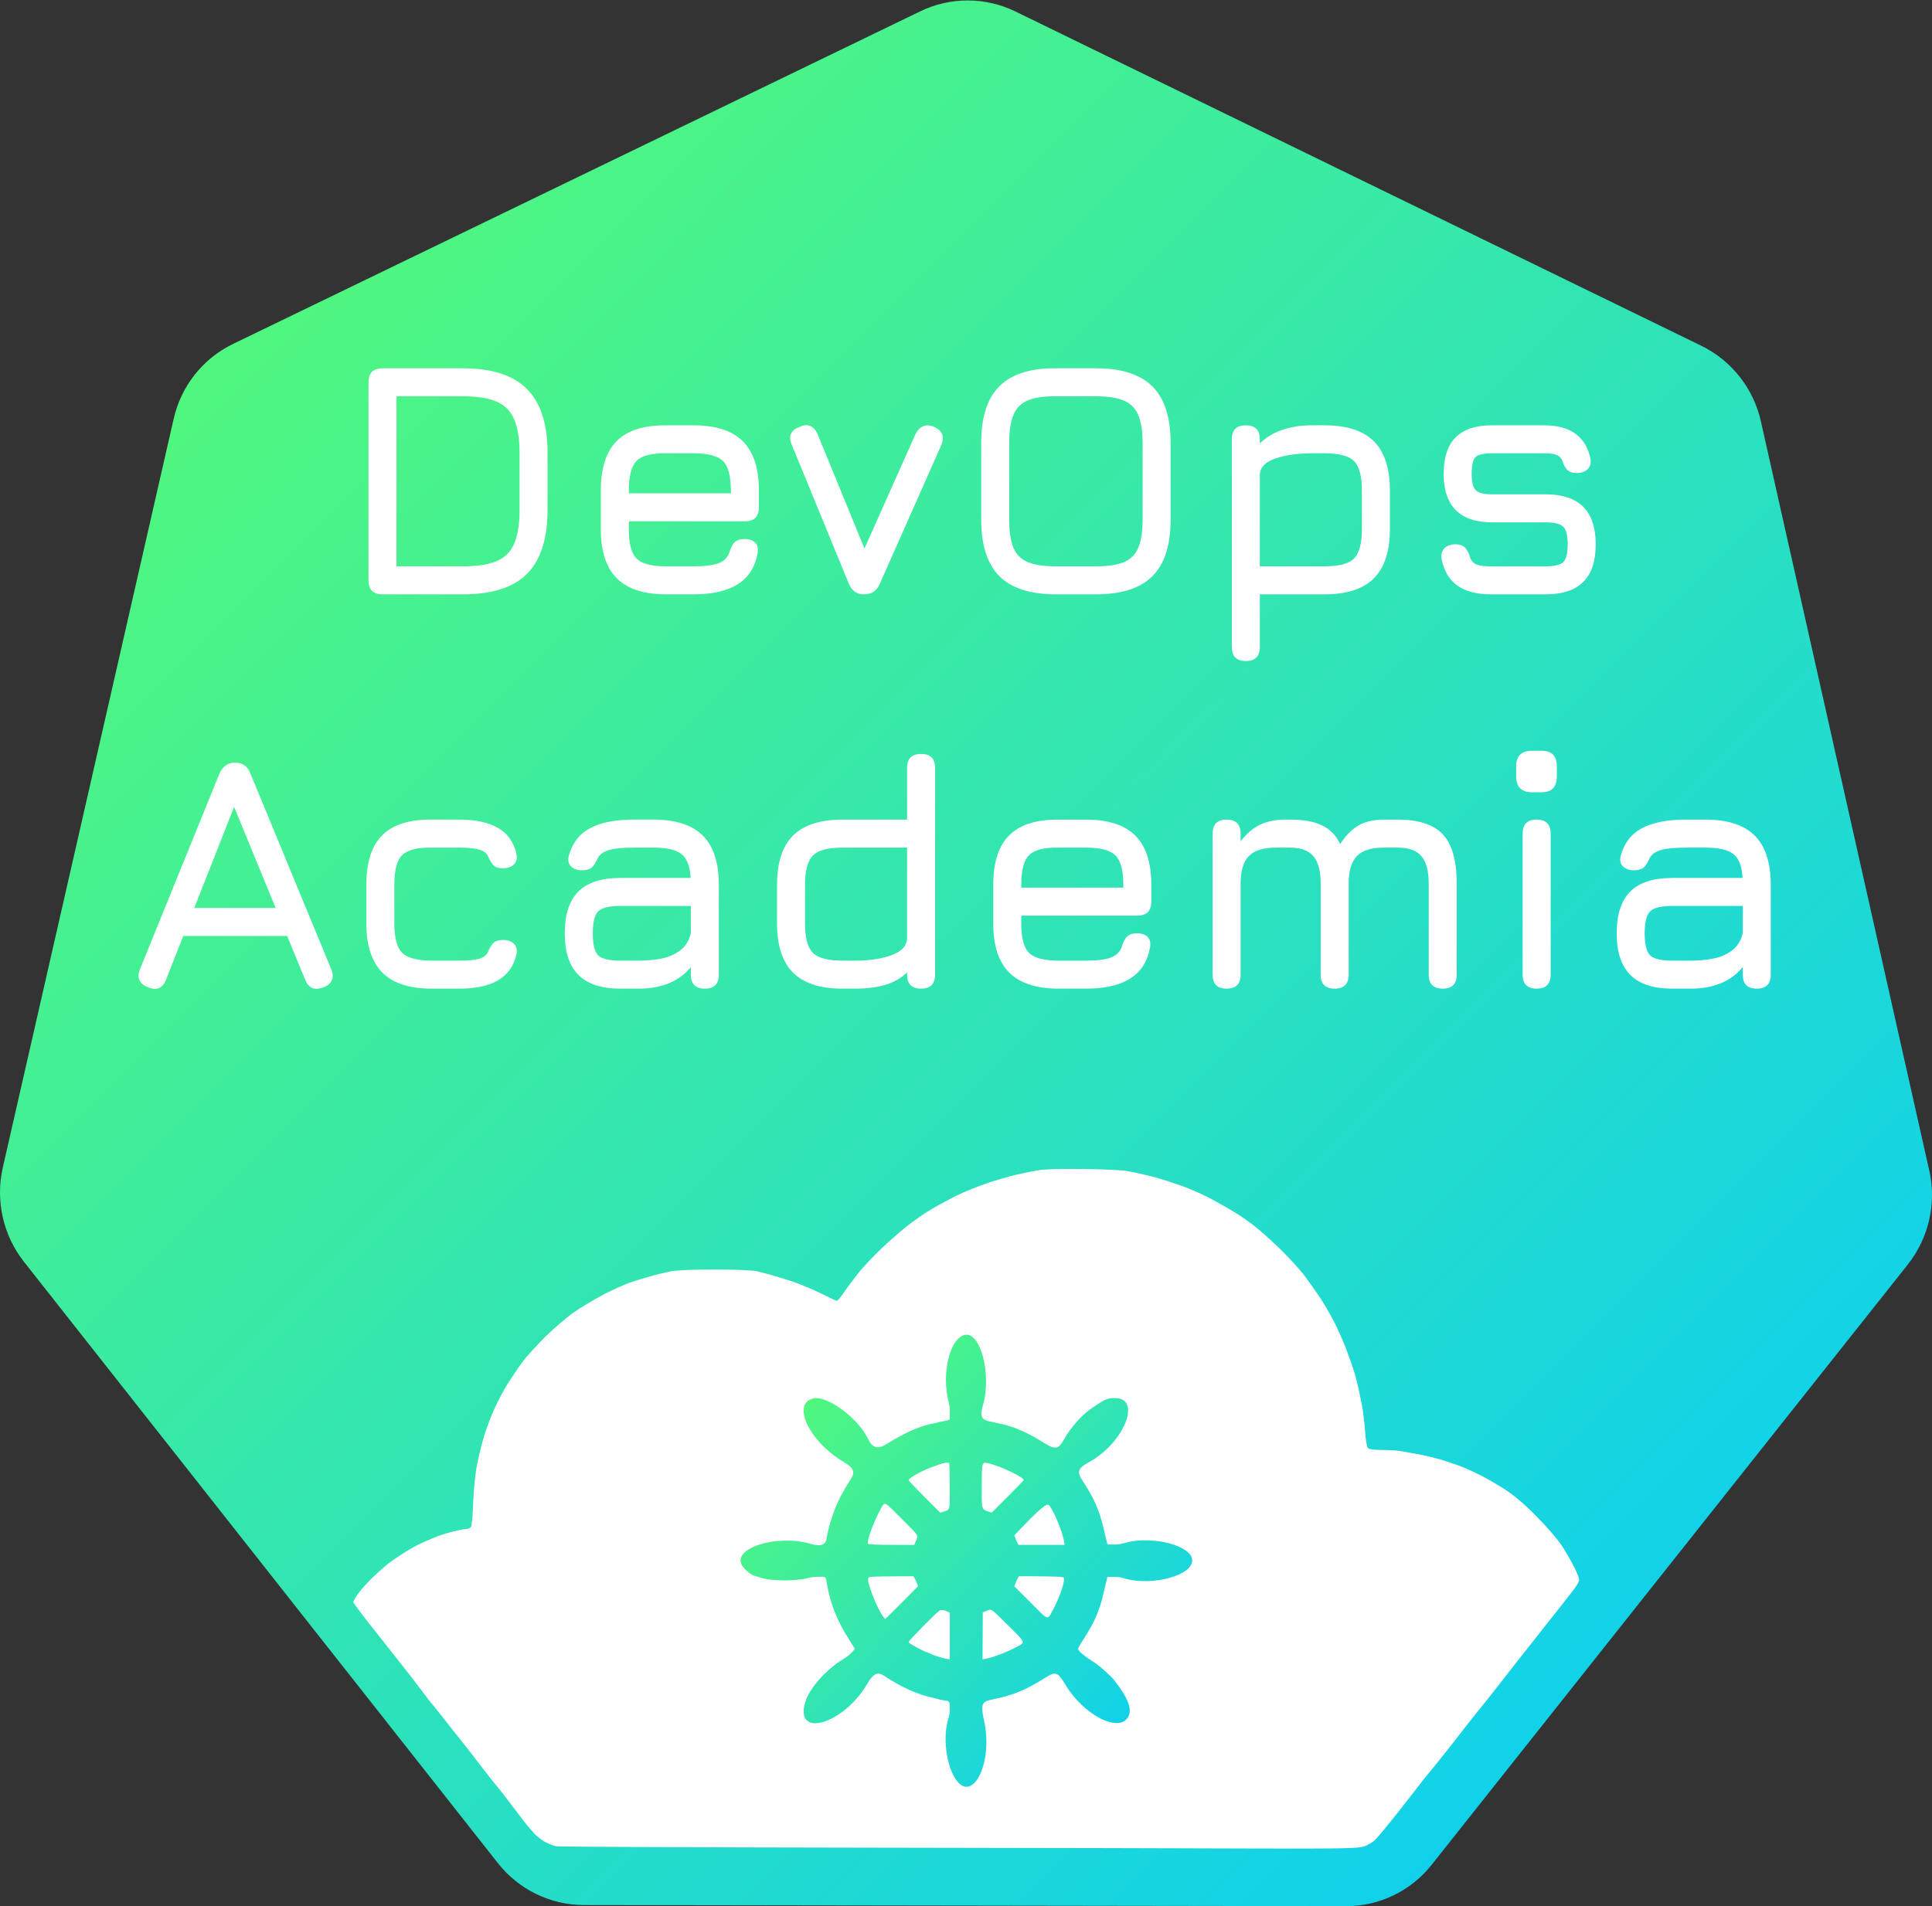 <svg width="4345" height="4288" viewBox="0 0 4345 4288" fill="none" xmlns="http://www.w3.org/2000/svg">
<rect x="0" y="0" width="4345" height="4288" fill="#333333" stroke="none"/>
<path d="M3220.16 4194.41C3173.37 4253.78 3101.94 4288.5 3026.48 4287.99L1313.06 4285.48C1238.11 4285.48 1166.67 4250.76 1119.89 4191.39L53.907 2838.47C7.122 2779.1 -10.485 2701.12 6.116 2627.16L390.453 942.674C407.054 868.713 456.354 806.325 524.267 773.622L2069.66 25.465C2137.07 -7.238 2216.05 -7.238 2283.97 25.968L3826.85 778.15C3894.26 811.357 3943.56 873.745 3960.16 947.705L4338.96 2633.7C4355.56 2707.66 4337.45 2785.14 4290.67 2844.51L3220.16 4194.41Z" fill="url(#paint0_linear_1_51)"/>
<path d="M2435.12 2629.63C2477.38 2630.13 2521.65 2632.14 2533.72 2634.15C2545.8 2636.17 2574.48 2642.2 2596.61 2648.23C2619.25 2654.27 2651.95 2665.33 2670.06 2672.37C2687.67 2679.41 2712.83 2690.98 2725.91 2698.02C2738.99 2705.06 2759.11 2716.63 2770.18 2723.16C2781.75 2729.7 2802.38 2743.78 2816.47 2754.34C2830.55 2764.9 2858.23 2789.54 2878.85 2809.66C2898.98 2829.27 2923.63 2856.43 2933.69 2869.5C2943.25 2882.58 2959.35 2905.21 2968.91 2919.29C2977.96 2933.37 2992.05 2957 2999.6 2972.09C3007.65 2987.18 3019.72 3014.83 3027.27 3033.94C3034.31 3052.55 3043.37 3078.7 3047.39 3092.28C3050.91 3105.35 3054.44 3119.94 3055.44 3124.46C3056.45 3129.49 3059.47 3144.58 3062.48 3158.66C3065.5 3172.74 3068.52 3199.89 3070.03 3219C3071.04 3237.61 3074.06 3255.21 3076.07 3257.22C3078.58 3260.24 3089.15 3261.75 3108.27 3261.75C3123.86 3261.75 3143.48 3262.75 3152.54 3264.76C3161.09 3266.27 3179.2 3269.79 3192.28 3271.8C3205.37 3274.32 3225.99 3279.35 3238.57 3282.87C3250.64 3286.39 3268.76 3292.93 3279.32 3296.45C3289.38 3299.97 3310.01 3309.02 3325.1 3316.56C3340.2 3323.6 3366.86 3339.19 3384.97 3350.76C3406.1 3364.84 3430.76 3385.46 3456.41 3412.11C3478.55 3434.23 3503.2 3462.9 3512.76 3477.48C3521.82 3491.56 3534.39 3513.19 3540.43 3525.26C3546.47 3537.32 3551.5 3550.4 3551.5 3554.42C3551.5 3557.94 3543.95 3570.51 3534.9 3581.58C3525.84 3593.14 3497.67 3629.35 3471.51 3662.04C3445.35 3695.23 3420.19 3727.41 3414.66 3733.95C3409.12 3740.99 3389.5 3766.13 3370.38 3790.78C3351.27 3815.42 3334.66 3836.03 3333.66 3837.04C3332.65 3838.05 3323.59 3849.61 3313.03 3862.69C3302.46 3875.76 3285.86 3897.39 3275.8 3910.46C3265.74 3923.54 3256.68 3935.1 3255.68 3936.11C3254.67 3937.11 3244.61 3949.69 3233.54 3963.77C3221.97 3977.85 3210.9 3991.93 3207.88 3994.94C3204.86 3998.46 3197.32 4008.02 3190.78 4017.07C3184.24 4025.62 3162.1 4053.78 3141.97 4079.43C3121.35 4105.08 3100.22 4131.22 3094.18 4137.26C3088.14 4143.8 3076.07 4150.84 3067.52 4153.85C3053.43 4157.88 3019.72 4158.88 2839.11 4158.38C2722.89 4157.88 2320.41 4156.87 1945.09 4156.37C1569.78 4155.87 1257.35 4154.36 1250.81 4153.35C1244.27 4151.84 1232.7 4147.32 1225.16 4143.29C1217.61 4138.77 1207.55 4130.72 1202.52 4125.69C1197.48 4120.16 1186.42 4107.59 1178.37 4097.03C1170.32 4086.47 1153.71 4064.85 1141.64 4048.75C1129.57 4033.16 1119 4019.59 1117.99 4018.58C1116.49 4017.57 1103.4 4000.48 1087.81 3980.86C1072.72 3960.75 1051.08 3933.09 1040.01 3919.01C1028.44 3904.93 1009.83 3881.29 998.256 3866.21C986.182 3851.12 974.108 3836.03 971.592 3833.02C968.573 3830 961.53 3820.45 955.493 3812.4C949.455 3804.35 932.35 3782.23 917.76 3763.12C903.17 3744.51 869.462 3701.77 842.798 3668.07C816.133 3634.88 794.5 3605.72 794.5 3604.21C794.5 3602.2 799.028 3594.15 804.562 3586.1C810.096 3578.06 824.686 3561.46 837.767 3548.89C850.344 3536.82 866.947 3522.24 874.493 3516.2C882.04 3510.67 898.139 3499.61 910.214 3492.07C922.288 3484.52 939.393 3474.97 947.443 3471.45C955.996 3467.42 969.077 3461.89 976.623 3458.88C984.17 3455.36 1001.27 3449.82 1014.86 3446.3C1028.44 3442.78 1043.03 3439.77 1047.06 3439.77C1051.59 3439.77 1056.62 3437.75 1058.63 3435.74C1061.14 3432.73 1063.16 3410.6 1064.16 3379.92C1065.67 3347.74 1068.69 3314.05 1073.72 3290.91C1077.75 3269.79 1085.8 3239.12 1091.33 3222.02C1096.86 3205.42 1106.93 3179.78 1113.47 3165.7C1120.01 3151.62 1132.08 3128.48 1140.63 3114.4C1149.69 3100.32 1164.78 3077.69 1174.34 3064.62C1183.9 3051.54 1208.05 3025.39 1227.17 3006.28C1246.79 2987.18 1275.47 2962.53 1291.56 2951.47C1307.16 2940.41 1337.35 2922.81 1357.97 2911.74C1378.6 2901.18 1404.26 2889.62 1415.83 2885.59C1426.9 2881.57 1447.02 2875.54 1460.1 2872.02C1473.18 2867.99 1493.81 2862.96 1505.89 2860.45C1520.98 2857.43 1553.18 2855.92 1606.51 2855.92C1658.33 2855.92 1691.03 2857.43 1703.1 2859.95C1713.67 2862.46 1728.26 2866.48 1735.8 2868.5C1743.35 2870.51 1763.98 2877.04 1781.59 2882.58C1799.2 2888.61 1828.38 2900.68 1846.49 2909.73C1864.1 2918.78 1880.19 2926.33 1882.21 2926.33C1883.72 2926.33 1891.26 2917.27 1898.81 2906.21C1905.85 2895.65 1920.95 2875.54 1931.51 2862.46C1942.08 2849.39 1964.72 2825.25 1981.32 2809.66C1997.92 2793.57 2024.58 2770.43 2040.18 2757.86C2056.28 2745.79 2078.92 2729.2 2091.5 2722.16C2103.57 2714.61 2129.73 2700.53 2149.35 2690.48C2168.98 2680.92 2201.17 2667.85 2220.79 2661.31C2240.42 2654.77 2270.1 2646.22 2287.2 2642.2C2303.81 2638.68 2326.95 2633.65 2338.02 2632.14C2349.09 2630.13 2392.86 2629.13 2435.12 2629.63Z" fill="white"/>
<path fill-rule="evenodd" clip-rule="evenodd" d="M2168.14 3003.34C2135.58 3013.11 2117.46 3089.97 2133.07 3152.06C2135.75 3162.7 2136.11 3165.87 2136.11 3178.58V3193.02L2132.35 3194.59C2130.29 3195.46 2124.66 3196.76 2119.85 3197.48C2115.04 3198.2 2110.2 3199.27 2109.1 3199.86C2108 3200.45 2103.81 3201.45 2099.78 3202.07C2072.81 3206.26 2033.77 3223.23 1996.25 3247.09C1973.68 3261.44 1962.63 3258.43 1951.06 3234.79C1929.25 3190.26 1861.64 3140.04 1830.98 3145.61C1778.47 3155.14 1818.97 3242.29 1897.51 3288.78C1919.58 3301.84 1923.66 3311.17 1914 3326.46C1911.65 3330.17 1907.57 3336.6 1904.94 3340.74C1902.31 3344.89 1900.15 3348.63 1900.15 3349.06C1900.15 3349.49 1898.71 3352.08 1896.96 3354.83C1881.29 3379.3 1863.46 3429.29 1858.89 3461.61C1856.89 3475.7 1844.96 3479.49 1823.01 3473C1747.77 3450.76 1646.05 3482.56 1668.72 3521.24C1674.49 3531.09 1690.48 3544.13 1698.35 3545.41C1700.36 3545.74 1705.86 3547.35 1710.58 3548.99C1733.44 3556.94 1790.74 3557.32 1817.99 3549.7C1824.14 3547.99 1829.41 3547.37 1840.35 3547.11C1857.41 3546.71 1856.86 3546.32 1859.21 3560.5C1866.68 3605.75 1882.79 3646.7 1909.18 3687.55C1912.41 3692.54 1916.72 3699.47 1918.76 3702.96L1922.46 3709.28L1919.34 3713.23C1914.24 3719.67 1906.47 3726.11 1896.2 3732.43C1856.99 3756.52 1820.98 3797.14 1811.26 3828.23C1785.16 3911.68 1896.53 3879.56 1950.23 3788.14C1963.99 3764.72 1973.58 3760.02 1988.04 3769.61C2027.61 3795.86 2062.48 3811.57 2098.06 3819.18C2103.48 3820.34 2109.38 3821.89 2111.17 3822.64C2112.96 3823.38 2117.15 3824.31 2120.48 3824.69C2135.83 3826.44 2136.11 3826.77 2136.11 3843.16C2136.11 3853.72 2135.73 3856.43 2133.05 3865.16C2121.42 3902.93 2125.96 3957.31 2143.69 3992.6C2181.44 4067.73 2235.56 3972.11 2213.04 3870.07C2205.32 3835.08 2207.7 3828.12 2228.88 3823.75C2278.96 3813.43 2305.47 3802.64 2350.56 3774.25C2373.93 3759.53 2379.14 3761.23 2395.55 3788.96C2436.67 3858.45 2518.12 3899.92 2537.77 3861.37C2546.32 3844.59 2536.52 3819.06 2506.9 3780.99C2498 3769.55 2471.15 3745.82 2457.78 3737.58C2442.39 3728.1 2428.19 3716.76 2425.58 3711.87C2423.76 3708.48 2424.62 3706.58 2435.81 3689.19C2461.55 3649.19 2471.58 3626.36 2481.47 3585.2C2483.54 3576.6 2486.43 3564.57 2487.9 3558.47L2490.57 3547.38L2504.18 3547.41C2515.3 3547.44 2519.08 3547.85 2524.89 3549.67C2595.48 3571.69 2698.42 3539.15 2678.88 3500.99C2664 3471.94 2581.58 3455.36 2529.57 3470.95C2518.9 3474.15 2510.43 3475.09 2499.13 3474.34L2490.55 3473.77L2488.4 3465.19C2487.21 3460.48 2484.32 3448.45 2481.97 3438.47C2472.12 3396.63 2460.58 3370.42 2434.45 3330.59C2421.32 3310.57 2424.04 3302.95 2449.21 3289.12C2528.23 3245.68 2568.82 3144.85 2507.19 3145.06C2489.82 3145.12 2484.67 3147.43 2453.24 3169.25C2432.64 3183.56 2407.32 3212.22 2394.02 3236.28C2380.58 3260.62 2373.26 3261.96 2346.39 3244.96C2312.36 3223.44 2281.88 3209.94 2252.87 3203.56C2248.83 3202.67 2243.7 3201.49 2241.49 3200.95C2239.27 3200.4 2232.99 3199.07 2227.54 3197.98C2206.78 3193.85 2203.33 3186.35 2210.58 3161.16C2230.9 3090.62 2204.49 2992.42 2168.14 3003.34ZM2134.67 3291.49C2136.02 3294.5 2136.47 3385.48 2135.16 3390.35C2133.61 3396.12 2131.46 3397.82 2122.34 3400.51L2114.54 3402.8L2078.94 3367.16C2058.24 3346.44 2043.34 3330.75 2043.34 3329.69C2043.34 3325.56 2069.59 3310.4 2091.26 3302.02C2119.1 3291.23 2133.04 3287.86 2134.67 3291.49ZM2228.43 3293.19C2254.62 3300.21 2302.49 3323.61 2302.49 3329.39C2302.49 3330.05 2286.23 3346.84 2266.35 3366.72L2230.21 3402.85L2222.23 3400.09C2207.28 3394.92 2207.44 3395.59 2207.89 3338.44C2208.3 3285.64 2207.43 3287.56 2228.43 3293.19ZM1997.96 3387.27C2000.46 3389.24 2016.25 3404.75 2033.06 3421.72C2068.01 3457.03 2065.6 3452.85 2059.51 3467.48L2056.26 3475.28L2018.79 3475.27C1970.84 3475.27 1952.61 3474.5 1951.82 3472.44C1949.56 3466.55 1961.81 3431.49 1975.88 3403.59C1987.76 3380.03 1988.3 3379.63 1997.96 3387.27ZM2359.82 3386.49C2372.46 3403.94 2391.2 3450.49 2393.63 3470.49L2394.22 3475.28H2342.32H2290.43L2287.76 3470.01C2286.29 3467.11 2284.23 3462.27 2283.19 3459.24L2281.31 3453.75L2289.06 3445.61C2338.5 3393.66 2355.01 3379.86 2359.82 3386.49ZM2057.08 3550.54C2058.59 3553.11 2060.89 3558.15 2062.19 3561.74L2064.56 3568.28L2040.59 3592.62C2027.4 3606.01 2010.78 3622.63 2003.66 3629.55L1990.71 3642.14L1988.32 3639.37C1973.63 3622.29 1947.22 3554.84 1952.97 3549.08C1955.19 3546.86 1967.4 3546.28 2016.83 3546.05L2054.35 3545.87L2057.08 3550.54ZM2365.4 3546.54C2395.94 3547.32 2394.23 3546.54 2392.24 3558.84C2390.15 3571.83 2378.63 3602.18 2369.54 3618.68C2354.39 3646.15 2360.57 3647.83 2317.3 3604.54L2281.19 3568.42L2283.82 3561.44C2285.27 3557.6 2287.58 3552.53 2288.97 3550.16L2291.49 3545.87H2315.48C2328.68 3545.87 2351.14 3546.17 2365.4 3546.54ZM2260.71 3649.99C2308.4 3696.86 2307.01 3693.89 2286.36 3704.88C2262.85 3717.39 2230.18 3729.71 2214.5 3731.97L2209.7 3732.66L2209.97 3679.91L2210.23 3627.16L2218.29 3623.87C2230.31 3618.98 2227.23 3617.08 2260.71 3649.99ZM2130.31 3624.98L2136.11 3627.7V3680.2V3732.71L2131.28 3732.13C2124.59 3731.34 2102.59 3724.79 2095.27 3721.41C2091.94 3719.87 2086.95 3717.8 2084.18 3716.8C2071.29 3712.16 2043.34 3696.43 2043.34 3693.82C2043.34 3690.83 2106.03 3627.15 2113.32 3622.74C2116.39 3620.88 2123.59 3621.83 2130.31 3624.98Z" fill="url(#paint1_linear_1_51)"/>
<path d="M860.18 1337C839.18 1337 828.68 1326.5 828.68 1305.5V860C828.68 839 839.18 828.5 860.18 828.5H1040.93C1106.18 828.5 1154.18 844 1184.93 875C1215.93 905.75 1231.43 953.75 1231.43 1019V1146.5C1231.43 1211.75 1216.05 1259.87 1185.3 1290.87C1154.8 1321.62 1106.68 1337 1040.93 1337H860.18ZM891.68 1274H1040.93C1072.93 1274 1098.18 1270.12 1116.68 1262.37C1135.43 1254.37 1148.68 1241.12 1156.43 1222.62C1164.43 1203.87 1168.43 1178.5 1168.43 1146.5V1019C1168.43 987.25 1164.43 962.125 1156.43 943.625C1148.68 924.875 1135.43 911.5 1116.68 903.5C1098.18 895.5 1072.93 891.5 1040.93 891.5H891.68V1274ZM1414.21 1172.75V1190.75C1414.21 1223 1420.08 1245 1431.83 1256.75C1443.58 1268.25 1465.71 1274 1498.21 1274H1559.71C1585.21 1274 1604.08 1271.62 1616.33 1266.87C1628.58 1262.12 1636.71 1253.75 1640.71 1241.75C1643.46 1232.25 1647.21 1225 1651.96 1220C1656.96 1215 1664.46 1212.5 1674.46 1212.5C1684.96 1212.5 1692.96 1215.25 1698.46 1220.75C1703.96 1226.25 1705.71 1234.25 1703.71 1244.75C1698.21 1275.75 1683.46 1298.87 1659.46 1314.12C1635.46 1329.37 1602.21 1337 1559.71 1337H1498.21C1448.46 1337 1411.46 1325 1387.21 1301C1363.21 1277 1351.21 1240.25 1351.21 1190.75V1103.75C1351.21 1053 1363.21 1015.75 1387.21 992C1411.46 968 1448.46 956.25 1498.21 956.75H1559.71C1609.71 956.75 1646.71 968.75 1670.71 992.75C1694.71 1016.5 1706.71 1053.5 1706.71 1103.75V1141.25C1706.71 1162.25 1696.21 1172.75 1675.21 1172.75H1414.21ZM1498.21 1019.75C1465.71 1019.25 1443.58 1024.87 1431.83 1036.62C1420.08 1048.37 1414.21 1070.75 1414.21 1103.75V1109.75H1643.71V1103.75C1643.71 1071 1637.83 1048.87 1626.08 1037.37C1614.58 1025.62 1592.46 1019.75 1559.71 1019.75H1498.21ZM1978.4 1313.75C1975.15 1321.5 1970.53 1327.37 1964.53 1331.37C1958.78 1335.12 1951.4 1337 1942.4 1337C1926.65 1337 1915.4 1328.75 1908.65 1312.25L1781.15 1001.75C1772.4 981.75 1777.9 968 1797.65 960.5C1816.4 951.75 1830.15 957.25 1838.9 977L1958.15 1268H1928.9L2059.4 975.5C2063.65 967.25 2069.4 961.625 2076.65 958.625C2084.15 955.625 2092.4 956.25 2101.4 960.5C2119.9 969.25 2124.9 983.25 2116.4 1002.5L1978.4 1313.75ZM2374.68 1337C2317.43 1337 2275.05 1323.37 2247.55 1296.12C2220.3 1268.62 2206.68 1226.25 2206.68 1169V995.75C2206.68 938 2220.43 895.625 2247.93 868.625C2275.43 841.375 2317.68 828 2374.68 828.5H2464.68C2522.18 828.5 2564.55 842.125 2591.8 869.375C2619.05 896.625 2632.68 939 2632.68 996.5V1169C2632.68 1226.25 2619.05 1268.62 2591.8 1296.12C2564.55 1323.37 2522.18 1337 2464.68 1337H2374.68ZM2374.68 1274H2464.68C2491.43 1274 2512.43 1270.87 2527.68 1264.62C2542.93 1258.12 2553.68 1247.25 2559.93 1232C2566.43 1216.75 2569.68 1195.75 2569.68 1169V996.5C2569.68 970 2566.43 949.125 2559.93 933.875C2553.68 918.625 2542.93 907.75 2527.68 901.25C2512.43 894.75 2491.43 891.5 2464.68 891.5H2374.68C2348.18 891.25 2327.3 894.25 2312.05 900.5C2296.8 906.75 2285.93 917.5 2279.43 932.75C2272.93 948 2269.68 969 2269.68 995.75V1169C2269.68 1195.75 2272.8 1216.75 2279.05 1232C2285.55 1247.25 2296.43 1258.12 2311.68 1264.62C2326.93 1270.87 2347.93 1274 2374.68 1274ZM2801.83 1487C2780.83 1487 2770.33 1476.5 2770.33 1455.5V988.25C2770.33 967.25 2780.83 956.75 2801.83 956.75C2822.83 956.75 2833.33 967.25 2833.33 988.25V997.625C2846.83 984.125 2863.46 974 2883.21 967.25C2903.21 960.25 2925.58 956.75 2950.33 956.75H2978.83C3028.83 956.75 3065.83 968.75 3089.83 992.75C3113.83 1016.75 3125.83 1053.75 3125.83 1103.75V1190C3125.83 1239.75 3113.83 1276.75 3089.83 1301C3065.83 1325 3028.83 1337 2978.83 1337H2833.33V1455.5C2833.33 1476.5 2822.83 1487 2801.83 1487ZM2833.33 1274H2978.83C3011.58 1274 3033.71 1268.12 3045.21 1256.37C3056.96 1244.62 3062.83 1222.5 3062.83 1190V1103.75C3062.83 1071 3056.96 1048.87 3045.21 1037.37C3033.71 1025.62 3011.58 1019.75 2978.83 1019.75H2950.33C2919.08 1019.75 2892.08 1023.5 2869.33 1031C2846.58 1038.5 2834.58 1050.37 2833.33 1066.62V1274ZM3353.23 1337C3321.48 1337 3296.36 1330.5 3277.86 1317.5C3259.36 1304.25 3247.48 1284.5 3242.23 1258.25C3240.48 1247.75 3242.48 1239.5 3248.23 1233.5C3254.23 1227.5 3262.48 1224.5 3272.98 1224.5C3283.23 1224.5 3290.61 1227.12 3295.11 1232.37C3299.86 1237.37 3303.73 1245 3306.73 1255.25C3309.73 1262.75 3314.73 1267.75 3321.73 1270.25C3328.98 1272.75 3339.48 1274 3353.23 1274H3476.23C3495.73 1274 3508.86 1270.87 3515.61 1264.62C3522.36 1258.12 3525.73 1244.75 3525.73 1224.5C3525.73 1204.5 3522.36 1191.25 3515.61 1184.75C3508.86 1178.25 3495.73 1175 3476.23 1175H3355.48C3319.48 1175 3292.36 1165.87 3274.11 1147.63C3255.86 1129.37 3246.73 1102.25 3246.73 1066.25C3246.73 1029.5 3255.61 1002.12 3273.36 984.125C3291.36 965.875 3318.73 956.75 3355.48 956.75H3472.48C3531.23 956.75 3565.98 981.5 3576.73 1031C3578.73 1041.5 3576.73 1049.62 3570.73 1055.37C3564.73 1061.12 3556.48 1064 3545.98 1064C3536.23 1064 3528.98 1061.5 3524.23 1056.5C3519.48 1051.25 3515.73 1044 3512.98 1034.75C3509.98 1028.75 3505.36 1024.75 3499.11 1022.75C3493.11 1020.75 3484.23 1019.75 3472.48 1019.75H3355.48C3336.48 1019.75 3324.11 1022.62 3318.36 1028.37C3312.61 1034.12 3309.73 1046.75 3309.73 1066.25C3309.73 1084.25 3312.73 1096.37 3318.73 1102.62C3324.98 1108.87 3337.23 1112 3355.48 1112H3476.23C3513.73 1112 3541.86 1121.37 3560.61 1140.12C3579.36 1158.87 3588.73 1187 3588.73 1224.5C3588.73 1262.25 3579.36 1290.5 3560.61 1309.25C3541.86 1327.75 3513.73 1337 3476.23 1337H3353.23ZM333 2221C313 2213.25 307 2199.5 315 2179.75L493.5 1740.25C501 1723.75 512.75 1715.5 528.75 1715.5H530.25C546.5 1716.25 557.5 1724.5 563.25 1740.25L744.75 2179.75C752.75 2199.5 747 2213.25 727.5 2221C707.75 2228.75 694 2223 686.25 2203.75L645.75 2105.5H412.125L373.5 2203.75C365.75 2223.25 352.25 2229 333 2221ZM436.875 2042.5H619.875L526.5 1815.25L436.875 2042.5ZM970.863 2224C921.113 2224 884.113 2212 859.863 2188C835.863 2163.75 823.863 2126.75 823.863 2077V1990C823.863 1940 835.738 1903 859.488 1879C883.488 1855 920.613 1843.25 970.863 1843.75H1032.36C1069.61 1843.75 1098.86 1850 1120.11 1862.5C1141.61 1875 1155.36 1894.25 1161.36 1920.25C1163.61 1930.75 1161.74 1938.87 1155.74 1944.62C1149.99 1950.37 1141.61 1953.25 1130.61 1953.25C1120.86 1953.25 1113.74 1950.75 1109.24 1945.75C1104.74 1940.75 1100.61 1933.75 1096.86 1924.75C1093.11 1918 1086.24 1913.37 1076.24 1910.87C1066.24 1908.12 1051.61 1906.75 1032.36 1906.75H970.863C938.613 1906.25 916.488 1911.87 904.488 1923.62C892.738 1935.12 886.863 1957.25 886.863 1990V2077C886.863 2109.5 892.738 2131.62 904.488 2143.37C916.488 2155.12 938.613 2161 970.863 2161H1032.36C1051.61 2161 1066.24 2159.75 1076.24 2157.25C1086.24 2154.5 1093.11 2149.75 1096.86 2143C1100.61 2133.5 1104.74 2126.37 1109.24 2121.62C1113.99 2116.87 1121.36 2114.5 1131.36 2114.5C1141.86 2114.5 1149.99 2117.37 1155.74 2123.12C1161.74 2128.87 1163.61 2137 1161.36 2147.5C1155.36 2173.25 1141.61 2192.5 1120.11 2205.25C1098.86 2217.75 1069.61 2224 1032.36 2224H970.863ZM1394.65 2224C1352.65 2224 1321.4 2213.75 1300.9 2193.25C1280.4 2172.75 1270.15 2141.5 1270.15 2099.5C1270.15 2057.5 1280.28 2026.25 1300.53 2005.75C1321.03 1985.25 1352.4 1975 1394.65 1975H1553.28C1551.78 1948.75 1544.9 1930.87 1532.65 1921.37C1520.4 1911.62 1499.4 1906.75 1469.65 1906.75H1426.15C1401.15 1906.75 1382.53 1908.5 1370.28 1912C1358.03 1915.25 1349.4 1921.25 1344.4 1930C1339.9 1940.5 1335.28 1947.75 1330.53 1951.75C1325.78 1955.75 1318.65 1957.75 1309.15 1957.75C1298.65 1957.75 1290.4 1954.87 1284.4 1949.12C1278.4 1943.12 1276.65 1935.25 1279.15 1925.5C1286.65 1897.25 1302.28 1876.62 1326.03 1863.62C1350.03 1850.37 1383.4 1843.75 1426.15 1843.75H1469.65C1519.65 1843.75 1556.65 1855.75 1580.65 1879.75C1604.65 1903.75 1616.65 1940.75 1616.65 1990.75V2192.5C1616.65 2213.5 1606.15 2224 1585.15 2224C1564.15 2224 1553.65 2213.5 1553.65 2192.5V2175.62C1526.9 2207.87 1487.9 2224 1436.65 2224H1394.65ZM1394.65 2161H1436.65C1455.15 2161 1472.53 2159.37 1488.78 2156.12C1505.03 2152.62 1518.9 2146.37 1530.4 2137.37C1542.15 2128.37 1549.9 2115.5 1553.65 2098.75V2038H1394.65C1369.9 2038 1353.4 2042.12 1345.15 2050.37C1337.15 2058.62 1333.15 2075 1333.15 2099.5C1333.15 2124.25 1337.15 2140.75 1345.15 2149C1353.4 2157 1369.9 2161 1394.65 2161ZM1894.45 2224C1844.7 2224 1807.7 2212 1783.45 2188C1759.45 2163.75 1747.45 2126.75 1747.45 2077V1990.75C1747.45 1940.75 1759.45 1903.75 1783.45 1879.75C1807.7 1855.75 1844.7 1843.75 1894.45 1843.75H2039.95V1727.5C2039.95 1706.5 2050.45 1696 2071.45 1696C2092.45 1696 2102.95 1706.5 2102.95 1727.5V2192.5C2102.95 2213.5 2092.45 2224 2071.45 2224C2050.45 2224 2039.95 2213.5 2039.95 2192.5V2187.25C2028.2 2199.25 2012.82 2208.37 1993.82 2214.62C1974.82 2220.87 1951.2 2224 1922.95 2224H1894.45ZM1894.45 2161H1922.95C1955.95 2161 1983.7 2156.75 2006.2 2148.25C2028.7 2139.75 2039.95 2126.75 2039.95 2109.25V1906.75H1894.45C1861.95 1906.75 1839.82 1912.75 1828.07 1924.75C1816.32 1936.5 1810.45 1958.5 1810.45 1990.75V2077C1810.45 2109.5 1816.32 2131.62 1828.07 2143.37C1840.07 2155.12 1862.2 2161 1894.45 2161ZM2296.78 2059.75V2077.75C2296.78 2110 2302.65 2132 2314.4 2143.75C2326.15 2155.25 2348.28 2161 2380.78 2161H2442.28C2467.78 2161 2486.65 2158.62 2498.9 2153.87C2511.15 2149.12 2519.28 2140.75 2523.28 2128.75C2526.03 2119.25 2529.78 2112 2534.53 2107C2539.53 2102 2547.03 2099.5 2557.03 2099.5C2567.53 2099.5 2575.53 2102.25 2581.03 2107.75C2586.53 2113.25 2588.28 2121.25 2586.28 2131.75C2580.78 2162.75 2566.03 2185.87 2542.03 2201.12C2518.03 2216.37 2484.78 2224 2442.28 2224H2380.78C2331.03 2224 2294.03 2212 2269.78 2188C2245.78 2164 2233.78 2127.25 2233.78 2077.75V1990.75C2233.78 1940 2245.78 1902.75 2269.78 1879C2294.03 1855 2331.03 1843.25 2380.78 1843.75H2442.28C2492.28 1843.75 2529.28 1855.75 2553.28 1879.75C2577.28 1903.5 2589.28 1940.5 2589.28 1990.75V2028.25C2589.28 2049.25 2578.78 2059.75 2557.78 2059.75H2296.78ZM2380.78 1906.75C2348.28 1906.25 2326.15 1911.87 2314.4 1923.62C2302.65 1935.37 2296.78 1957.75 2296.78 1990.75V1996.75H2526.28V1990.75C2526.28 1958 2520.4 1935.87 2508.65 1924.37C2497.15 1912.62 2475.03 1906.75 2442.28 1906.75H2380.78ZM3143.37 1843.75C3190.62 1843.75 3224.49 1854.87 3244.99 1877.12C3265.74 1899.37 3276.12 1936.25 3276.12 1987.75V2192.5C3276.12 2213.5 3265.62 2224 3244.62 2224C3223.62 2224 3213.12 2213.5 3213.12 2192.5V1987.75C3213.12 1959.25 3207.62 1938.62 3196.62 1925.87C3185.87 1913.12 3168.12 1906.75 3143.37 1906.75H3112.62C3084.12 1906.75 3063.74 1913.12 3051.49 1925.87C3039.24 1938.62 3033.12 1959.25 3033.12 1987.75V2192.5C3033.12 2213.5 3022.62 2224 3001.62 2224C2980.62 2224 2970.12 2213.5 2970.12 2192.5V1987.75C2970.12 1959.25 2964.62 1938.62 2953.62 1925.87C2942.87 1913.12 2925.12 1906.75 2900.37 1906.75H2869.62C2841.12 1906.75 2820.74 1913.12 2808.49 1925.87C2796.24 1938.62 2790.12 1959.25 2790.12 1987.75V2192.5C2790.12 2213.5 2779.62 2224 2758.62 2224C2737.62 2224 2727.12 2213.5 2727.12 2192.5V1875.25C2727.12 1854.25 2737.62 1843.75 2758.62 1843.75C2779.62 1843.75 2790.12 1854.25 2790.12 1875.25V1892.5C2803.37 1875.25 2817.87 1862.87 2833.62 1855.37C2849.62 1847.62 2868.62 1843.75 2890.62 1843.75H2900.37C2931.37 1843.75 2955.74 1848.12 2973.49 1856.87C2991.24 1865.37 3004.74 1879.25 3013.99 1898.5C3027.24 1878.75 3041.24 1864.75 3055.99 1856.5C3070.99 1848 3089.87 1843.75 3112.62 1843.75H3143.37ZM3445.38 1782.25C3421.63 1782.25 3409.76 1770.25 3409.76 1746.25V1724.12C3409.76 1700.62 3421.63 1688.87 3445.38 1688.87H3467.13C3489.88 1688.87 3501.26 1700.62 3501.26 1724.12V1746.25C3501.26 1770.25 3489.88 1782.25 3467.13 1782.25H3445.38ZM3455.88 2224C3434.88 2224 3424.38 2213.5 3424.38 2192.5V1875.25C3424.38 1854.25 3434.88 1843.75 3455.88 1843.75C3476.88 1843.75 3487.38 1854.25 3487.38 1875.25V2192.5C3487.38 2213.5 3476.88 2224 3455.88 2224ZM3760.38 2224C3718.38 2224 3687.13 2213.75 3666.63 2193.25C3646.13 2172.75 3635.88 2141.5 3635.88 2099.5C3635.88 2057.5 3646 2026.25 3666.25 2005.75C3686.75 1985.25 3718.13 1975 3760.38 1975H3919C3917.5 1948.75 3910.63 1930.87 3898.38 1921.37C3886.13 1911.62 3865.13 1906.75 3835.38 1906.75H3791.88C3766.88 1906.75 3748.25 1908.5 3736 1912C3723.75 1915.25 3715.13 1921.25 3710.13 1930C3705.63 1940.5 3701 1947.75 3696.25 1951.75C3691.5 1955.75 3684.38 1957.75 3674.88 1957.75C3664.38 1957.75 3656.13 1954.87 3650.13 1949.12C3644.13 1943.12 3642.38 1935.25 3644.88 1925.5C3652.38 1897.25 3668 1876.62 3691.75 1863.62C3715.75 1850.37 3749.13 1843.75 3791.88 1843.75H3835.38C3885.38 1843.75 3922.38 1855.75 3946.38 1879.75C3970.38 1903.75 3982.38 1940.75 3982.38 1990.75V2192.5C3982.38 2213.5 3971.88 2224 3950.88 2224C3929.88 2224 3919.38 2213.5 3919.38 2192.5V2175.62C3892.63 2207.87 3853.63 2224 3802.38 2224H3760.38ZM3760.38 2161H3802.38C3820.88 2161 3838.25 2159.37 3854.5 2156.12C3870.75 2152.62 3884.63 2146.37 3896.13 2137.37C3907.88 2128.37 3915.63 2115.5 3919.38 2098.75V2038H3760.38C3735.63 2038 3719.13 2042.12 3710.88 2050.37C3702.88 2058.62 3698.88 2075 3698.88 2099.5C3698.88 2124.25 3702.88 2140.75 3710.88 2149C3719.13 2157 3735.63 2161 3760.38 2161Z" fill="white"/>
<defs>
<linearGradient id="paint0_linear_1_51" x1="29.257" y1="1.315" x2="4316.44" y2="4287.37" gradientUnits="userSpaceOnUse">
<stop stop-color="#5CFF68"/>
<stop offset="1" stop-color="#05CAFF"/>
</linearGradient>
<linearGradient id="paint1_linear_1_51" x1="1672.34" y1="3002.57" x2="2689.27" y2="4004.49" gradientUnits="userSpaceOnUse">
<stop stop-color="#5CFF68"/>
<stop offset="1" stop-color="#05CAFF"/>
</linearGradient>
</defs>
</svg>
